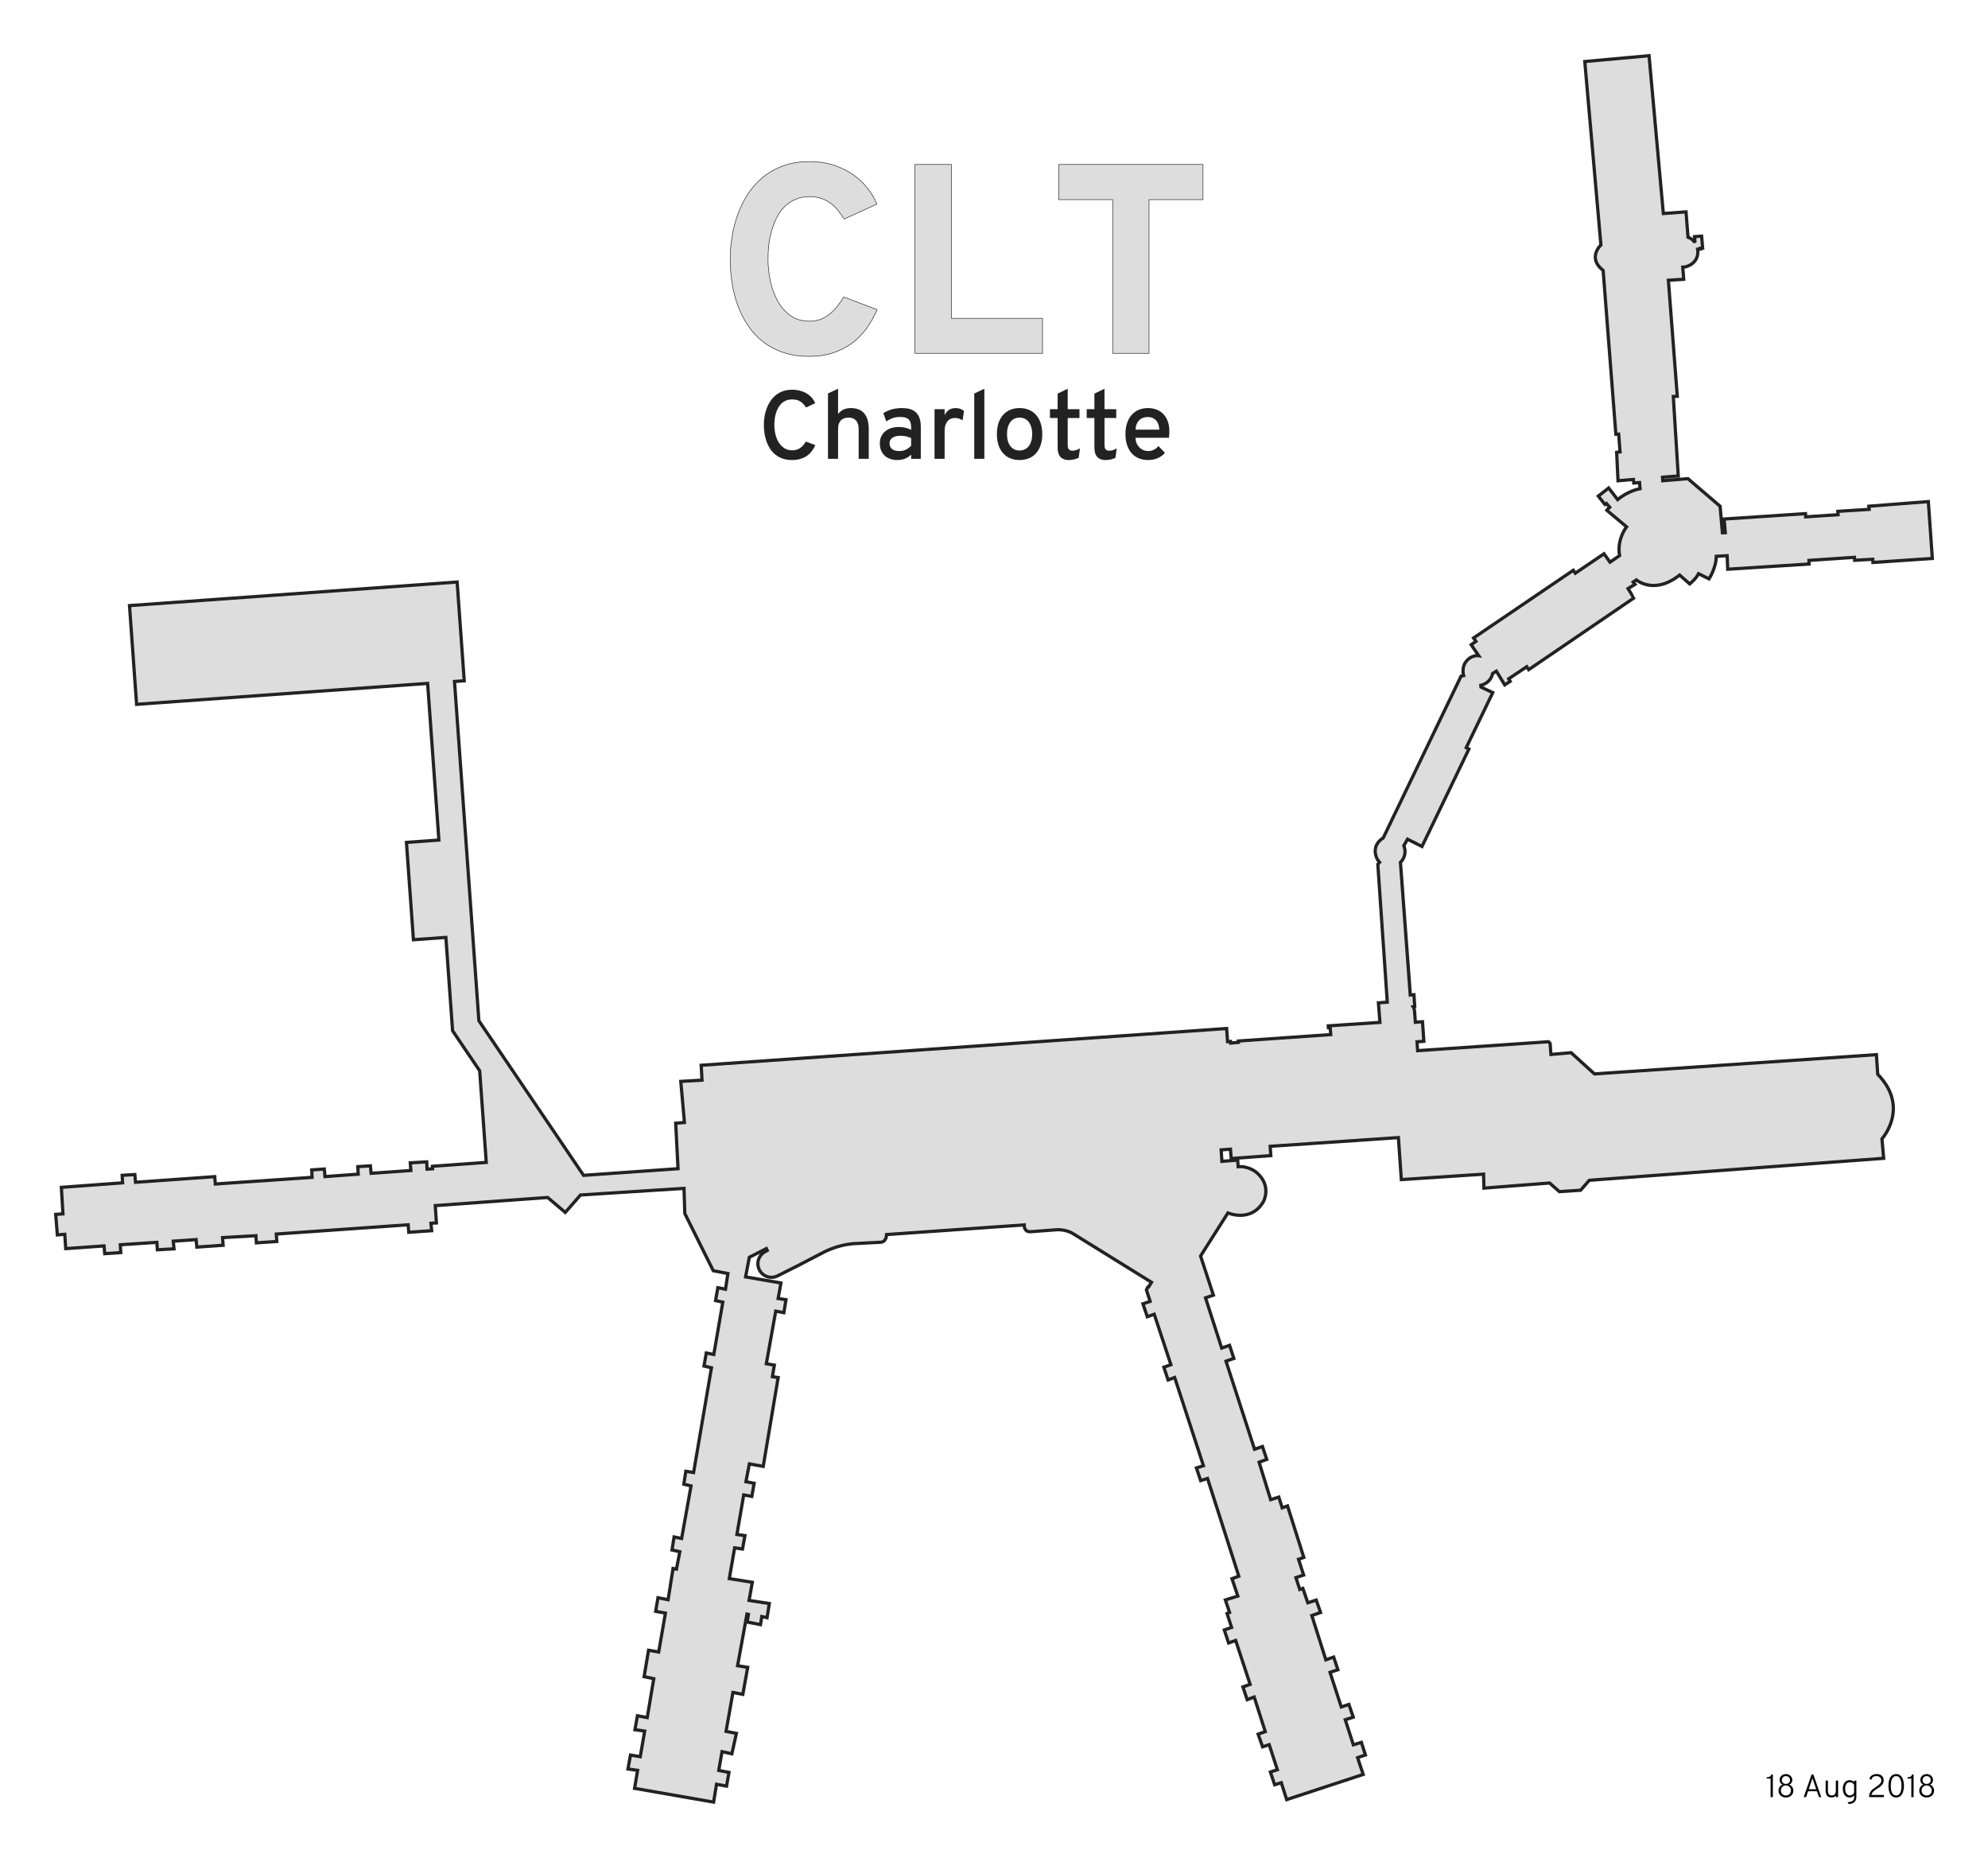 <?xml version="1.0" encoding="UTF-8" standalone="no"?>
<!-- Created with Inkscape (http://www.inkscape.org/) -->

<svg
   xmlns:dc="http://purl.org/dc/elements/1.1/"
   xmlns:cc="http://creativecommons.org/ns#"
   xmlns:rdf="http://www.w3.org/1999/02/22-rdf-syntax-ns#"
   xmlns:svg="http://www.w3.org/2000/svg"
   xmlns="http://www.w3.org/2000/svg"
   xmlns:sodipodi="http://sodipodi.sourceforge.net/DTD/sodipodi-0.dtd"
   xmlns:inkscape="http://www.inkscape.org/namespaces/inkscape"
   width="921.597"
   height="861.112"
   viewBox="0 0 921.597 861.112"
   id="svg2"
   version="1.1"
   inkscape:version="0.92.4 (5da689c313, 2019-01-14)"
   sodipodi:docname="CLT.svg"
   inkscape:export-filename="C:\Users\paulb\Dropbox\Projects\Terminal Silhouettes\Silhouettes\png-flight-historian\CLT.png"
   inkscape:export-xdpi="89.996498"
   inkscape:export-ydpi="89.996498">
  <sodipodi:namedview
     id="base"
     pagecolor="#ffffff"
     bordercolor="#666666"
     borderopacity="1.0"
     inkscape:pageopacity="1"
     inkscape:pageshadow="2"
     inkscape:zoom="0.70710678"
     inkscape:cx="402.15477"
     inkscape:cy="289.21251"
     inkscape:document-units="px"
     inkscape:current-layer="layer4"
     showgrid="false"
     units="px"
     fit-margin-top="25"
     fit-margin-left="25"
     fit-margin-right="25"
     fit-margin-bottom="25"
     inkscape:window-width="1920"
     inkscape:window-height="1137"
     inkscape:window-x="1912"
     inkscape:window-y="-8"
     inkscape:window-maximized="1"
     showguides="true"
     inkscape:guide-bbox="true"
     inkscape:object-nodes="true" />
  <defs
     id="defs4" />
  <g
     style="display:inline"
     transform="translate(-2873.654,-2627.482)"
     inkscape:label="Terminal"
     id="layer2"
     inkscape:groupmode="layer">
    <path
       style="fill:#dddddd;fill-opacity:1;fill-rule:evenodd;stroke:#222222;stroke-width:1.5;stroke-linecap:butt;stroke-linejoin:miter;stroke-opacity:1;stroke-miterlimit:4;stroke-dasharray:none"
       d="M 764.471 25.818 L 734.668 28.518 L 742.15 113.557 C 742.15 113.557 735.652 119.414 743.186 125.363 L 749.078 201.254 L 750.387 201.203 L 751.027 209.441 L 749.443 209.65 L 750.082 222.822 L 757.23 222.221 L 757.389 223.857 L 760.08 223.654 L 760.295 226.5 C 760.295 226.5 754.991 227.313 749.914 231.564 L 745.744 226.174 L 740.945 229.941 L 744.035 233.809 L 744.725 233.35 L 746.232 235.105 C 746.232 235.105 745.445 235.672 744.881 236.482 L 754.045 244.17 C 754.045 244.17 749.427 249.936 750.805 257.521 L 746.369 260.545 L 743.588 256.66 L 730.275 265.68 L 729.359 264.297 L 683.111 295.689 L 684.221 297.266 L 682.006 298.828 L 685.482 303.879 C 685.482 303.879 681.554 303.288 679.051 307.498 C 679.051 307.498 677.636 309.885 678.494 313.125 L 677.326 313.357 L 641.221 388.389 C 641.221 388.389 637.859 390.165 637.555 393.828 C 637.255 397.44 639.545 399.67 639.545 399.67 L 638.73 400.58 L 643.117 464.477 L 639.006 464.803 L 639.715 473.863 L 615.766 475.457 L 615.822 476.33 L 616.65 476.377 L 616.908 479.504 L 574.088 482.488 L 574.129 483.104 L 570.494 483.447 L 570.418 482.68 L 569.086 482.795 L 568.631 476.693 L 325.051 493.725 L 325.434 500.621 L 315.6 501.199 L 317.297 520.248 L 313.238 520.588 L 314.322 541.662 L 270.531 544.75 L 222.002 473.104 L 210.695 315.848 L 215.207 315.523 L 211.918 269.766 L 60.033 280.684 L 63.322 326.443 L 198.236 316.744 L 203.457 389.355 L 188.418 390.438 L 191.66 435.551 L 206.699 434.471 L 209.811 477.74 L 222.373 496.287 L 225.426 538.75 L 200.459 540.545 L 200.541 541.699 L 197.967 541.869 L 197.816 538.492 L 190.197 538.959 L 190.469 542.512 L 172.049 543.803 L 171.709 540.328 L 165.869 540.715 L 166.064 544.197 L 150.656 545.326 L 150.352 541.812 L 144.516 542.236 L 144.672 545.686 L 99.812 548.762 L 99.551 545.355 L 62.822 547.965 L 62.514 544.379 L 56.635 544.732 L 56.83 548.217 L 28.445 550.312 L 29.186 562.611 L 25.812 562.834 L 26.588 572.363 L 30.029 572.064 L 30.469 578.701 L 48.236 577.455 L 48.545 581.041 L 55.98 580.549 L 55.777 576.92 L 72.715 575.799 L 72.941 579.246 L 80.672 578.807 L 80.328 575.26 L 90.916 574.523 L 91.256 577.998 L 103.439 577.156 L 103.168 573.604 L 118.629 572.727 L 118.848 576.027 L 128.314 575.4 L 128.086 571.955 L 189.219 567.658 L 189.486 571.137 L 200.109 570.398 L 199.773 566.961 L 202.312 566.793 L 201.783 558.777 L 253.881 555.004 L 262.061 561.932 L 269.104 553.852 L 317.096 550.787 L 317.463 562.42 L 330.656 588.941 L 337.445 590.242 L 336.324 597.527 L 332.779 596.814 L 331.717 602.787 L 335.08 603.512 L 330.902 627.775 L 327.406 627.078 L 326.363 633.123 L 329.816 633.926 L 321.539 682.486 L 317.945 681.9 L 317.002 687.887 L 320.352 688.695 L 315.986 713.043 L 312.488 712.348 L 311.549 718.385 L 315.156 719.178 L 313.578 727.266 L 312.012 726.957 L 309.723 741.432 L 305.025 740.506 L 303.949 746.811 L 308.486 747.643 L 305.352 765.676 L 300.66 764.852 L 298.584 777.096 L 303.078 778.035 L 300.045 796.061 L 295.508 795.227 L 294.338 801.693 L 298.861 802.32 L 296.814 814.201 L 292.279 813.42 L 291.111 819.885 L 295.582 820.518 L 294.176 828.854 L 330.814 835.24 L 332.174 826.959 L 336.816 827.836 L 337.941 821.477 L 333.193 820.555 L 334.729 811.85 L 339.277 812.836 L 341.381 803.373 L 336.58 802.453 L 339.768 784.418 L 344.359 785.299 L 346.623 772.785 L 341.936 772.014 L 346.277 748.08 L 346.957 748.242 L 346.367 751.783 L 352.551 752.973 L 353.15 749.197 L 355.586 749.783 L 356.645 743.197 L 347.25 741.758 L 348.766 733.348 L 338.09 731.648 L 340.57 717.387 L 344.213 717.947 L 345.332 711.717 L 341.617 711.197 L 344.775 692.848 L 348.537 693.547 L 349.594 687.467 L 345.793 686.734 L 347.395 678.467 L 353.811 679.646 L 360.742 638.461 L 358.055 638.057 L 358.977 632.713 L 355.254 632.049 L 359.617 607.682 L 363.381 608.416 L 364.365 602.377 L 360.723 601.816 L 362.031 594.627 L 345.635 591.812 L 347.367 582.736 L 355.258 578.682 L 355.682 579.564 L 354.703 580.125 C 351.663 581.734 350.473 585.483 352.027 588.551 C 353.582 591.619 357.307 592.875 360.402 591.375 L 370.197 586.436 L 381.15 580.758 C 381.15 580.758 387.744 576.897 396.125 576.379 L 408.432 575.748 C 409.941 575.588 410.941 574.207 411.002 572.189 L 474.783 567.719 C 474.783 567.719 474.562 571.011 477.723 570.875 L 489.395 569.994 C 489.395 569.994 493.66 569.493 497.377 571.725 L 533.805 594.305 L 532.457 596.508 L 532.094 596.529 L 531.453 597.848 L 533.189 603.16 L 529.84 604.293 L 531.875 610.277 L 535.076 609.119 L 542.814 632.504 L 539.541 633.668 L 541.498 639.586 L 544.555 638.436 L 557.896 679.336 L 554.648 680.354 L 556.605 686.234 L 559.779 685.223 L 574.287 730.527 L 571.121 731.684 L 573.84 739.736 L 568.057 741.539 L 570.008 747.348 L 568.838 747.826 L 570.939 754.281 L 567.557 755.451 L 569.559 761.477 L 572.832 760.312 L 579.533 780.67 L 576.186 781.838 L 578.18 787.754 L 581.414 786.52 L 586.555 802.572 L 583.244 803.738 L 585.309 809.613 L 588.375 808.607 L 592.168 820.232 L 588.922 821.285 L 590.916 827.201 L 593.984 826.232 L 596.471 834.082 L 631.945 822.41 L 629.355 814.641 L 632.986 813.381 L 631.107 807.531 L 627.395 808.688 L 623.639 797.061 L 627.348 795.867 L 625.318 789.955 L 621.789 791.135 L 616.57 775.104 L 620.225 773.883 L 618.266 768.012 L 614.639 769.281 L 608.131 748.77 L 612.186 747.367 L 610.182 741.602 L 606.273 742.865 L 603.975 736.166 L 602.541 736.672 L 600.76 731.174 L 604.342 730.01 L 601.977 722.697 L 604.42 721.84 L 596.863 697.945 L 594.398 698.855 L 592.832 693.859 L 589.047 695.062 L 583.689 677.705 L 587.246 676.412 L 585.248 670.426 L 581.58 671.688 L 568.344 630.877 L 571.994 629.605 L 569.996 623.529 L 566.346 624.801 L 558.855 601.521 L 562.508 600.275 L 556.568 582.125 L 569.236 562.164 C 569.236 562.164 580.04 566.876 585.783 556.77 C 585.783 556.77 589.571 549.599 582.727 543.604 C 582.727 543.604 579.308 540.368 573.977 540.721 L 573.773 537.676 L 566.455 538.268 L 566.102 532.938 L 570.416 532.615 L 570.775 536.963 L 589.119 535.604 L 588.832 531.287 L 648.271 527.248 L 649.631 546.721 L 687.75 544.199 L 687.924 550.672 L 718.365 548.295 L 722.893 552.295 L 732.758 551.643 L 736.752 547.043 L 873.23 536.854 L 872.434 527.826 C 872.434 527.826 885.528 513.348 870.473 497.91 L 869.871 488.807 L 739.176 497.742 L 728.324 487.895 L 718.98 488.73 L 718.588 483.547 L 717.869 482.82 L 657.146 486.965 C 657.096 486.63 656.885 482.855 656.885 482.855 L 660.074 482.609 L 659.439 473.543 L 656.141 473.799 L 655.785 468.977 C 655.785 468.977 655.764 467.558 655.119 466.617 L 655.84 466.496 L 655.479 461.02 L 653.812 461.166 C 653.812 460.989 649.219 399.688 649.219 399.688 C 649.219 399.688 652.614 396.768 650.801 391.934 L 652.498 388.943 L 659.205 392.324 L 680.953 347.172 L 679.709 346.525 L 692.01 321.016 L 686.559 318.443 L 686.486 317.627 C 686.486 317.627 690.899 316.839 691.979 312.131 L 693.686 311.064 L 697.559 317.43 L 700.102 315.768 L 699.383 314.629 L 707.793 308.998 L 708.658 310.385 L 757.387 277.18 C 757.351 277.028 754.727 272.795 754.727 272.795 L 757.973 270.83 L 757.104 269.779 L 758.584 268.779 C 758.584 268.779 766.875 275.891 778.641 266.516 L 783.32 270.645 C 783.32 270.645 786.056 268.496 787.414 265.893 L 792.271 268.303 C 792.271 268.303 795.581 263.276 795.623 257.846 L 800.668 257.549 L 800.938 263.832 L 838.662 261.41 L 838.588 259.738 L 859.695 258.307 L 859.785 259.686 L 868.168 259.203 L 868.268 260.689 L 895.793 258.834 L 893.939 232.473 L 866.361 234.625 L 866.492 236.074 L 851.982 236.996 L 852.086 238.557 L 837.07 239.549 L 837.008 238.061 L 799.252 240.557 L 799.816 246.895 L 798.473 246.947 L 797.402 234.633 L 782.496 221.848 L 770.83 222.801 L 770.723 221.17 L 778.008 220.615 L 775.705 183.752 L 777.555 183.682 L 773.428 129.885 L 780.539 129.451 L 780.094 123.797 L 781.359 123.678 C 781.359 123.678 787.9 122.334 787.012 115.508 L 788.281 115.424 L 788.223 115.064 L 789.311 114.992 L 788.834 109.449 L 785.57 109.666 L 785.754 112.459 C 785.754 112.459 784.614 110.639 782.527 109.939 L 781.605 98.197 L 771.092 98.965 L 764.471 25.818 z "
       id="path4176"
       transform="translate(2873.654,2627.482)" />
  </g>
  <g
     inkscape:label="Label"
     id="layer3"
     inkscape:groupmode="layer"
     transform="translate(-18.02,17.504)">
    <g
       id="g4254"
       transform="translate(271.529,-125.865)">
      <g
         id="text4154"
         style="font-style:normal;font-variant:normal;font-weight:bold;font-stretch:normal;font-size:125px;line-height:110%;font-family:Overpass;-inkscape-font-specification:'Overpass, Bold';text-align:start;letter-spacing:0px;word-spacing:0px;writing-mode:lr-tb;text-anchor:start;fill:#dddddd;fill-opacity:1;stroke:#222222;stroke-width:0.25;stroke-linecap:butt;stroke-linejoin:miter;stroke-miterlimit:4;stroke-dasharray:none;stroke-opacity:1"
         transform="translate(-2804.751,-2634.986)">
        <path
           inkscape:connector-curvature="0"
           id="path4187"
           d="m 2926.494,2908.513 q -6.836,0 -12.207,-1.831 -5.371,-1.831 -9.46,-5.066 -4.089,-3.235 -6.958,-7.568 -2.869,-4.333 -4.7,-9.338 -1.77,-5.066 -2.624,-10.498 -0.793,-5.432 -0.793,-10.864 0,-5.005 0.855,-10.254 0.855,-5.31 2.624,-10.315 1.831,-5.005 4.7,-9.46 2.93,-4.455 6.958,-7.812 4.089,-3.357 9.46,-5.31 5.371,-1.953 12.146,-1.953 6.287,0 11.414,1.709 5.127,1.709 9.033,4.517 3.906,2.747 6.592,6.287 2.747,3.54 4.211,7.202 l -15.137,6.897 q -1.587,-2.441 -3.235,-4.395 -1.648,-1.953 -3.54,-3.235 -1.892,-1.343 -4.212,-2.014 -2.258,-0.732 -5.127,-0.732 -3.662,0 -6.531,1.282 -2.869,1.221 -5.005,3.357 -2.136,2.136 -3.601,5.005 -1.465,2.869 -2.38,6.104 -0.915,3.174 -1.343,6.592 -0.366,3.357 -0.366,6.531 0,5.127 1.099,10.254 1.099,5.127 3.418,9.277 2.319,4.15 5.92,6.775 3.662,2.563 8.789,2.563 2.686,0 4.944,-0.793 2.258,-0.855 4.15,-2.319 1.953,-1.465 3.601,-3.54 1.709,-2.075 3.174,-4.578 l 15.503,5.859 q -2.075,4.822 -5.005,8.85 -2.93,3.967 -6.836,6.836 -3.845,2.808 -8.728,4.394 -4.883,1.587 -10.803,1.587 z"
           style="stroke:#222222;stroke-width:0.25;stroke-miterlimit:4;stroke-dasharray:none;stroke-opacity:1" />
        <path
           inkscape:connector-curvature="0"
           id="path4189"
           d="m 2975.383,2907.109 0,-87.524 16.907,0 0,71.289 42.236,0 0,16.235 -59.143,0 z"
           style="stroke:#222222;stroke-width:0.25;stroke-miterlimit:4;stroke-dasharray:none;stroke-opacity:1" />
        <path
           inkscape:connector-curvature="0"
           id="path4191"
           d="m 3083.904,2835.881 0,71.228 -16.846,0 0,-71.228 -25.024,0 0,-16.296 66.895,0 0,16.296 -25.024,0 z"
           style="stroke:#222222;stroke-width:0.25;stroke-miterlimit:4;stroke-dasharray:none;stroke-opacity:1" />
      </g>
      <g
         id="text4158"
         style="font-style:normal;font-variant:normal;font-weight:normal;font-stretch:normal;font-size:45px;line-height:110%;font-family:Overpass;-inkscape-font-specification:'Overpass, Normal';text-align:start;letter-spacing:0px;word-spacing:0px;writing-mode:lr-tb;text-anchor:start;fill:#222222;fill-opacity:1;stroke:none;stroke-width:1px;stroke-linecap:butt;stroke-linejoin:miter;stroke-opacity:1"
         transform="translate(-2804.751,-2634.986)">
        <path
           inkscape:connector-curvature="0"
           id="path4194"
           d="m 2918.448,2956.56 q -2.439,0 -4.372,-0.659 -1.912,-0.681 -3.362,-1.824 -1.45,-1.165 -2.483,-2.725 -1.011,-1.582 -1.648,-3.384 -0.637,-1.824 -0.945,-3.779 -0.286,-1.978 -0.286,-3.933 0,-1.802 0.286,-3.713 0.308,-1.912 0.945,-3.713 0.659,-1.824 1.692,-3.428 1.033,-1.604 2.483,-2.812 1.45,-1.208 3.362,-1.912 1.912,-0.703 4.329,-0.703 2.219,0 3.999,0.549 1.78,0.527 3.098,1.406 1.34,0.879 2.241,2 0.901,1.121 1.384,2.285 l -4.285,2 q -0.571,-0.901 -1.208,-1.582 -0.615,-0.703 -1.384,-1.187 -0.747,-0.483 -1.692,-0.725 -0.945,-0.242 -2.153,-0.242 -1.582,0 -2.812,0.505 -1.208,0.505 -2.131,1.384 -0.901,0.879 -1.538,2.043 -0.637,1.165 -1.033,2.483 -0.374,1.296 -0.549,2.681 -0.176,1.384 -0.176,2.681 0,2.087 0.461,4.197 0.483,2.109 1.494,3.801 1.011,1.692 2.571,2.747 1.56,1.055 3.713,1.055 1.165,0 2.087,-0.286 0.945,-0.308 1.714,-0.835 0.791,-0.549 1.406,-1.296 0.637,-0.747 1.187,-1.648 l 4.372,1.67 q -0.659,1.538 -1.648,2.812 -0.967,1.274 -2.307,2.175 -1.318,0.901 -3.032,1.406 -1.692,0.505 -3.779,0.505 z" />
        <path
           inkscape:connector-curvature="0"
           id="path4196"
           d="m 2949.297,2956.01 0,-13.733 q 0,-1.45 -0.351,-2.461 -0.352,-1.033 -0.967,-1.67 -0.615,-0.659 -1.45,-0.945 -0.835,-0.308 -1.824,-0.308 -1.055,0 -1.956,0.286 -0.901,0.264 -1.56,0.879 -0.659,0.615 -1.055,1.648 -0.373,1.011 -0.373,2.483 l 0,13.821 -4.68,0 0,-30.322 4.68,-2.175 0,11.711 q 1.121,-1.428 2.571,-2.087 1.45,-0.659 3.362,-0.659 1.802,0 3.318,0.527 1.516,0.505 2.615,1.67 1.121,1.165 1.736,3.032 0.615,1.868 0.615,4.57 l 0,13.733 -4.68,0 z" />
        <path
           inkscape:connector-curvature="0"
           id="path4198"
           d="m 2978.103,2956.01 -4.482,0 0,-1.978 q -0.439,0.461 -1.055,0.923 -0.615,0.44 -1.406,0.813 -0.769,0.352 -1.736,0.571 -0.967,0.22 -2.109,0.22 -1.758,0 -3.252,-0.483 -1.494,-0.483 -2.593,-1.45 -1.099,-0.989 -1.736,-2.417 -0.615,-1.45 -0.615,-3.362 0,-1.978 0.747,-3.406 0.747,-1.45 1.978,-2.373 1.23,-0.945 2.812,-1.384 1.604,-0.439 3.296,-0.439 1.582,0 3.032,0.351 1.472,0.33 2.637,1.011 l 0,-1.274 q 0,-1.296 -0.308,-2.197 -0.286,-0.901 -0.901,-1.45 -0.593,-0.571 -1.516,-0.813 -0.923,-0.264 -2.197,-0.264 -2.153,0 -3.735,0.571 -1.56,0.571 -2.834,1.516 l -1.384,-3.845 q 0.703,-0.483 1.604,-0.901 0.901,-0.44 1.978,-0.769 1.077,-0.33 2.329,-0.505 1.252,-0.198 2.681,-0.198 0.967,0 2,0.11 1.033,0.11 2,0.44 0.989,0.308 1.846,0.901 0.879,0.593 1.516,1.56 0.659,0.945 1.033,2.329 0.374,1.384 0.374,3.296 l 0,14.898 z m -9.932,-3.603 q 1.78,0 3.142,-0.725 1.384,-0.725 2.307,-1.736 l 0,-3.516 q -0.967,-0.505 -2.263,-0.813 -1.296,-0.308 -2.659,-0.308 -1.055,0 -1.978,0.198 -0.923,0.198 -1.626,0.637 -0.681,0.417 -1.077,1.099 -0.396,0.659 -0.396,1.604 0,1.648 1.143,2.615 1.165,0.945 3.406,0.945 z" />
        <path
           inkscape:connector-curvature="0"
           id="path4200"
           d="m 2984.475,2956.01 0,-23.005 4.68,0 0,2.791 q 0.813,-1.758 2.109,-2.527 1.296,-0.791 3.01,-0.791 2.285,0 3.867,1.384 l -0.681,4.329 q -0.637,-0.44 -1.516,-0.769 -0.857,-0.351 -2.109,-0.351 -0.791,0 -1.626,0.286 -0.813,0.264 -1.494,0.967 -0.681,0.681 -1.121,1.846 -0.44,1.143 -0.44,2.922 l 0,12.92 -4.68,0 z" />
        <path
           inkscape:connector-curvature="0"
           id="path4202"
           d="m 3002.888,2956.01 0,-30.278 4.68,-2.219 0,32.498 -4.68,0 z" />
        <path
           inkscape:connector-curvature="0"
           id="path4204"
           d="m 3023.894,2956.56 q -2.417,0 -4.373,-0.813 -1.934,-0.813 -3.296,-2.351 -1.362,-1.56 -2.109,-3.779 -0.725,-2.241 -0.725,-5.076 0,-2.834 0.725,-5.076 0.747,-2.241 2.109,-3.779 1.362,-1.56 3.296,-2.373 1.956,-0.835 4.373,-0.835 2.395,0 4.351,0.835 1.956,0.813 3.318,2.373 1.362,1.538 2.109,3.779 0.747,2.241 0.747,5.076 0,2.834 -0.747,5.076 -0.747,2.219 -2.109,3.779 -1.362,1.538 -3.318,2.351 -1.956,0.813 -4.351,0.813 z m 0,-4.417 q 1.34,0 2.417,-0.527 1.099,-0.527 1.846,-1.494 0.769,-0.989 1.165,-2.395 0.417,-1.406 0.417,-3.186 0,-1.78 -0.417,-3.186 -0.396,-1.428 -1.165,-2.417 -0.747,-0.989 -1.846,-1.516 -1.077,-0.527 -2.417,-0.527 -1.34,0 -2.417,0.527 -1.077,0.527 -1.846,1.516 -0.747,0.989 -1.165,2.417 -0.396,1.406 -0.396,3.186 0,1.78 0.396,3.186 0.417,1.406 1.165,2.395 0.769,0.967 1.846,1.494 1.077,0.527 2.417,0.527 z" />
        <path
           inkscape:connector-curvature="0"
           id="path4206"
           d="m 3046.68,2956.56 q -1.362,0 -2.351,-0.417 -0.967,-0.396 -1.604,-1.143 -0.615,-0.747 -0.901,-1.802 -0.286,-1.077 -0.286,-2.373 l 0,-13.755 -3.559,0 0,-4.065 3.559,0 0,-7.229 4.68,-2.263 0,9.492 5.449,0 0,4.065 -5.449,0 0,12.546 q 0,0.571 0.088,1.055 0.11,0.483 0.352,0.835 0.264,0.352 0.703,0.549 0.439,0.176 1.121,0.176 1.67,0 3.406,-1.077 l -0.571,4.351 q -0.967,0.483 -2.109,0.769 -1.143,0.286 -2.527,0.286 z" />
        <path
           inkscape:connector-curvature="0"
           id="path4208"
           d="m 3063.731,2956.56 q -1.362,0 -2.351,-0.417 -0.967,-0.396 -1.604,-1.143 -0.615,-0.747 -0.901,-1.802 -0.286,-1.077 -0.286,-2.373 l 0,-13.755 -3.56,0 0,-4.065 3.56,0 0,-7.229 4.68,-2.263 0,9.492 5.449,0 0,4.065 -5.449,0 0,12.546 q 0,0.571 0.088,1.055 0.11,0.483 0.351,0.835 0.264,0.352 0.703,0.549 0.439,0.176 1.121,0.176 1.67,0 3.406,-1.077 l -0.571,4.351 q -0.967,0.483 -2.109,0.769 -1.143,0.286 -2.527,0.286 z" />
        <path
           inkscape:connector-curvature="0"
           id="path4210"
           d="m 3083.44,2956.56 q -2.395,0 -4.329,-0.813 -1.934,-0.835 -3.296,-2.373 -1.362,-1.56 -2.109,-3.801 -0.725,-2.241 -0.725,-5.076 0,-2.834 0.747,-5.054 0.747,-2.241 2.109,-3.779 1.384,-1.56 3.296,-2.373 1.934,-0.813 4.307,-0.813 2.043,0 3.823,0.659 1.802,0.637 3.142,1.978 1.362,1.318 2.131,3.34 0.791,2.022 0.791,4.768 0,0.747 -0.044,1.582 -0.022,0.835 -0.132,1.45 l -15.491,0 q 0.022,1.428 0.505,2.571 0.505,1.121 1.318,1.934 0.813,0.791 1.846,1.23 1.033,0.417 2.153,0.417 1.428,0 2.637,-0.593 1.23,-0.593 2.131,-1.736 l 3.054,3.142 q -1.252,1.494 -3.208,2.417 -1.956,0.923 -4.658,0.923 z m 0,-19.951 q -1.099,0 -2.109,0.33 -1.011,0.308 -1.802,1.011 -0.769,0.681 -1.274,1.802 -0.505,1.121 -0.593,2.725 l 10.986,0 q -0.044,-1.604 -0.505,-2.725 -0.461,-1.121 -1.208,-1.802 -0.747,-0.703 -1.67,-1.011 -0.901,-0.33 -1.824,-0.33 z" />
      </g>
    </g>
  </g>
  <g
     inkscape:label="Date"
     id="layer4"
     inkscape:groupmode="layer"
     transform="translate(-18.02,17.504)">
    <g
       style="font-style:normal;font-variant:normal;font-weight:300;font-stretch:normal;font-size:15px;line-height:125%;font-family:Overpass;-inkscape-font-specification:'Overpass, Light';text-align:start;letter-spacing:0px;word-spacing:0px;writing-mode:lr-tb;text-anchor:start;fill:#000000;fill-opacity:1;stroke:none;stroke-width:1px;stroke-linecap:butt;stroke-linejoin:miter;stroke-opacity:1"
       id="text4151">
      <path
         d="m 838.829,815.413 0,-8.595 -1.785,0 0,-0.6 q 0.795,0 1.35,-0.27 0.555,-0.285 0.81,-1.035 l 0.675,0 0,10.5 -1.05,0 z"
         style=""
         id="path4277" />
      <path
         d="m 845.939,814.648 q 0.495,0 0.915,-0.15 0.435,-0.165 0.75,-0.465 0.315,-0.3 0.495,-0.735 0.18,-0.435 0.18,-0.99 0,-0.465 -0.165,-0.885 -0.165,-0.42 -0.48,-0.735 -0.3,-0.33 -0.735,-0.51 -0.435,-0.195 -0.96,-0.195 -0.525,0 -0.96,0.195 -0.435,0.18 -0.75,0.51 -0.3,0.315 -0.465,0.735 -0.165,0.42 -0.165,0.885 0,0.555 0.18,0.99 0.18,0.435 0.495,0.735 0.315,0.3 0.735,0.465 0.435,0.15 0.93,0.15 z m 0,-9.915 q 0.63,0 1.17,0.225 0.555,0.21 0.945,0.585 0.39,0.375 0.615,0.87 0.225,0.495 0.225,1.035 0,0.675 -0.345,1.275 -0.33,0.585 -1.05,0.885 0.84,0.315 1.35,1.095 0.525,0.765 0.525,1.755 0,0.66 -0.255,1.245 -0.255,0.57 -0.72,0.99 -0.465,0.42 -1.095,0.66 -0.63,0.24 -1.365,0.24 -0.75,0 -1.38,-0.24 -0.615,-0.24 -1.08,-0.66 -0.465,-0.42 -0.72,-0.99 -0.255,-0.585 -0.255,-1.245 0,-0.495 0.135,-0.945 0.135,-0.45 0.375,-0.81 0.255,-0.375 0.6,-0.66 0.345,-0.285 0.75,-0.435 -0.675,-0.3 -1.035,-0.885 -0.345,-0.6 -0.345,-1.275 0,-0.54 0.225,-1.035 0.225,-0.495 0.615,-0.87 0.39,-0.375 0.93,-0.585 0.555,-0.225 1.185,-0.225 z m 0,4.56 q 0.87,0 1.38,-0.48 0.51,-0.48 0.51,-1.23 0,-0.885 -0.54,-1.395 -0.54,-0.51 -1.35,-0.51 -0.81,0 -1.35,0.51 -0.54,0.51 -0.54,1.395 0,0.75 0.51,1.23 0.51,0.48 1.38,0.48 z"
         style=""
         id="path4279" />
      <path
         d="m 861.254,815.413 -0.96,-2.715 -4.095,0 -0.915,2.715 -1.095,0 3.645,-10.5 0.81,0 3.675,10.5 -1.065,0 z m -1.275,-3.645 -1.44,-4.2 q -0.075,-0.195 -0.18,-0.495 -0.09,-0.3 -0.12,-0.45 -0.045,0.15 -0.135,0.45 -0.075,0.3 -0.15,0.495 l -1.44,4.2 3.465,0 z"
         style=""
         id="path4281" />
      <path
         d="m 869.075,815.413 0,-0.735 q -0.405,0.525 -0.855,0.72 -0.45,0.195 -1.05,0.195 -1.485,0 -2.16,-0.84 -0.66,-0.84 -0.66,-2.73 l 0,-4.275 1.05,0 0,4.68 q 0,1.2 0.495,1.71 0.51,0.51 1.275,0.51 0.405,0 0.75,-0.105 0.345,-0.105 0.6,-0.36 0.27,-0.255 0.405,-0.675 0.15,-0.42 0.15,-1.05 l 0,-4.71 1.05,0 0,7.665 -1.05,0 z"
         style=""
         id="path4283" />
      <path
         d="m 874.513,817.783 q 0.93,-0.045 1.515,-0.24 0.6,-0.18 0.93,-0.465 0.345,-0.27 0.465,-0.63 0.12,-0.345 0.12,-0.735 l 0,-1.17 q -0.33,0.48 -0.825,0.765 -0.48,0.285 -1.275,0.285 -0.615,0 -1.185,-0.255 -0.57,-0.255 -1.005,-0.75 -0.435,-0.51 -0.69,-1.26 -0.255,-0.75 -0.255,-1.755 0,-0.945 0.225,-1.68 0.24,-0.75 0.66,-1.26 0.435,-0.525 1.02,-0.795 0.585,-0.27 1.29,-0.27 0.435,0 0.765,0.105 0.345,0.09 0.585,0.24 0.255,0.135 0.42,0.3 0.18,0.15 0.27,0.255 l 0,-0.72 1.05,0 0,7.545 q 0,0.945 -0.3,1.56 -0.3,0.63 -0.795,1.005 -0.495,0.39 -1.155,0.555 -0.645,0.165 -1.35,0.195 l -0.48,-0.825 z m 1.17,-3.135 q 0.48,0 1.005,-0.33 0.54,-0.345 0.855,-0.945 l 0,-3.69 q -0.165,-0.285 -0.405,-0.495 -0.225,-0.225 -0.48,-0.375 -0.255,-0.15 -0.51,-0.225 -0.255,-0.075 -0.465,-0.075 -1.14,0 -1.71,0.795 -0.57,0.78 -0.57,2.265 0,0.735 0.165,1.305 0.18,0.57 0.48,0.975 0.315,0.39 0.72,0.6 0.42,0.195 0.915,0.195 z"
         style=""
         id="path4285" />
      <path
         d="m 884.472,815.413 q 0,-0.99 0.285,-1.695 0.285,-0.72 0.735,-1.26 0.45,-0.54 1.02,-0.945 0.57,-0.405 1.14,-0.795 0.495,-0.33 0.945,-0.645 0.45,-0.33 0.795,-0.69 0.36,-0.36 0.57,-0.765 0.21,-0.42 0.21,-0.93 0,-0.855 -0.6,-1.425 -0.585,-0.585 -1.68,-0.585 -1.065,0 -1.605,0.48 -0.54,0.465 -0.735,1.215 l -0.93,-0.42 q 0.12,-0.465 0.405,-0.87 0.285,-0.405 0.72,-0.705 0.435,-0.3 0.99,-0.465 0.57,-0.18 1.245,-0.18 1.56,0 2.415,0.81 0.87,0.795 0.87,2.145 0,0.72 -0.285,1.275 -0.27,0.555 -0.72,1.02 -0.435,0.45 -0.99,0.84 -0.555,0.375 -1.125,0.735 -0.45,0.3 -0.87,0.6 -0.42,0.285 -0.78,0.63 -0.345,0.33 -0.585,0.735 -0.24,0.39 -0.33,0.885 l 5.775,0 0,1.005 -6.885,0 z"
         style=""
         id="path4287" />
      <path
         d="m 897.051,815.593 q -1.035,0 -1.725,-0.48 -0.69,-0.48 -1.11,-1.245 -0.405,-0.78 -0.585,-1.74 -0.18,-0.975 -0.18,-1.965 0,-0.54 0.06,-1.155 0.06,-0.63 0.21,-1.23 0.165,-0.6 0.42,-1.155 0.27,-0.555 0.675,-0.975 0.405,-0.42 0.945,-0.66 0.555,-0.255 1.29,-0.255 1.035,0 1.725,0.495 0.69,0.48 1.095,1.26 0.42,0.78 0.6,1.755 0.18,0.96 0.18,1.92 0,0.555 -0.075,1.17 -0.06,0.615 -0.225,1.23 -0.15,0.6 -0.42,1.155 -0.255,0.54 -0.66,0.96 -0.405,0.42 -0.96,0.675 -0.54,0.24 -1.26,0.24 z m 0,-0.945 q 0.78,0 1.26,-0.42 0.495,-0.435 0.765,-1.095 0.27,-0.66 0.36,-1.455 0.09,-0.795 0.09,-1.515 0,-0.81 -0.105,-1.605 -0.105,-0.81 -0.39,-1.44 -0.285,-0.645 -0.765,-1.035 -0.48,-0.405 -1.215,-0.405 -0.795,0 -1.29,0.435 -0.48,0.435 -0.75,1.095 -0.27,0.66 -0.375,1.455 -0.09,0.78 -0.09,1.5 0,0.825 0.105,1.635 0.105,0.795 0.39,1.44 0.285,0.63 0.765,1.02 0.495,0.39 1.245,0.39 z"
         style=""
         id="path4289" />
      <path
         d="m 904.073,815.413 0,-8.595 -1.785,0 0,-0.6 q 0.795,0 1.35,-0.27 0.555,-0.285 0.81,-1.035 l 0.675,0 0,10.5 -1.05,0 z"
         style=""
         id="path4291" />
      <path
         d="m 911.183,814.648 q 0.495,0 0.915,-0.15 0.435,-0.165 0.75,-0.465 0.315,-0.3 0.495,-0.735 0.18,-0.435 0.18,-0.99 0,-0.465 -0.165,-0.885 -0.165,-0.42 -0.48,-0.735 -0.3,-0.33 -0.735,-0.51 -0.435,-0.195 -0.96,-0.195 -0.525,0 -0.96,0.195 -0.435,0.18 -0.75,0.51 -0.3,0.315 -0.465,0.735 -0.165,0.42 -0.165,0.885 0,0.555 0.18,0.99 0.18,0.435 0.495,0.735 0.315,0.3 0.735,0.465 0.435,0.15 0.93,0.15 z m 0,-9.915 q 0.63,0 1.17,0.225 0.555,0.21 0.945,0.585 0.39,0.375 0.615,0.87 0.225,0.495 0.225,1.035 0,0.675 -0.345,1.275 -0.33,0.585 -1.05,0.885 0.84,0.315 1.35,1.095 0.525,0.765 0.525,1.755 0,0.66 -0.255,1.245 -0.255,0.57 -0.72,0.99 -0.465,0.42 -1.095,0.66 -0.63,0.24 -1.365,0.24 -0.75,0 -1.38,-0.24 -0.615,-0.24 -1.08,-0.66 -0.465,-0.42 -0.72,-0.99 -0.255,-0.585 -0.255,-1.245 0,-0.495 0.135,-0.945 0.135,-0.45 0.375,-0.81 0.255,-0.375 0.6,-0.66 0.345,-0.285 0.75,-0.435 -0.675,-0.3 -1.035,-0.885 -0.345,-0.6 -0.345,-1.275 0,-0.54 0.225,-1.035 0.225,-0.495 0.615,-0.87 0.39,-0.375 0.93,-0.585 0.555,-0.225 1.185,-0.225 z m 0,4.56 q 0.87,0 1.38,-0.48 0.51,-0.48 0.51,-1.23 0,-0.885 -0.54,-1.395 -0.54,-0.51 -1.35,-0.51 -0.81,0 -1.35,0.51 -0.54,0.51 -0.54,1.395 0,0.75 0.51,1.23 0.51,0.48 1.38,0.48 z"
         style=""
         id="path4293" />
    </g>
  </g>
</svg>
